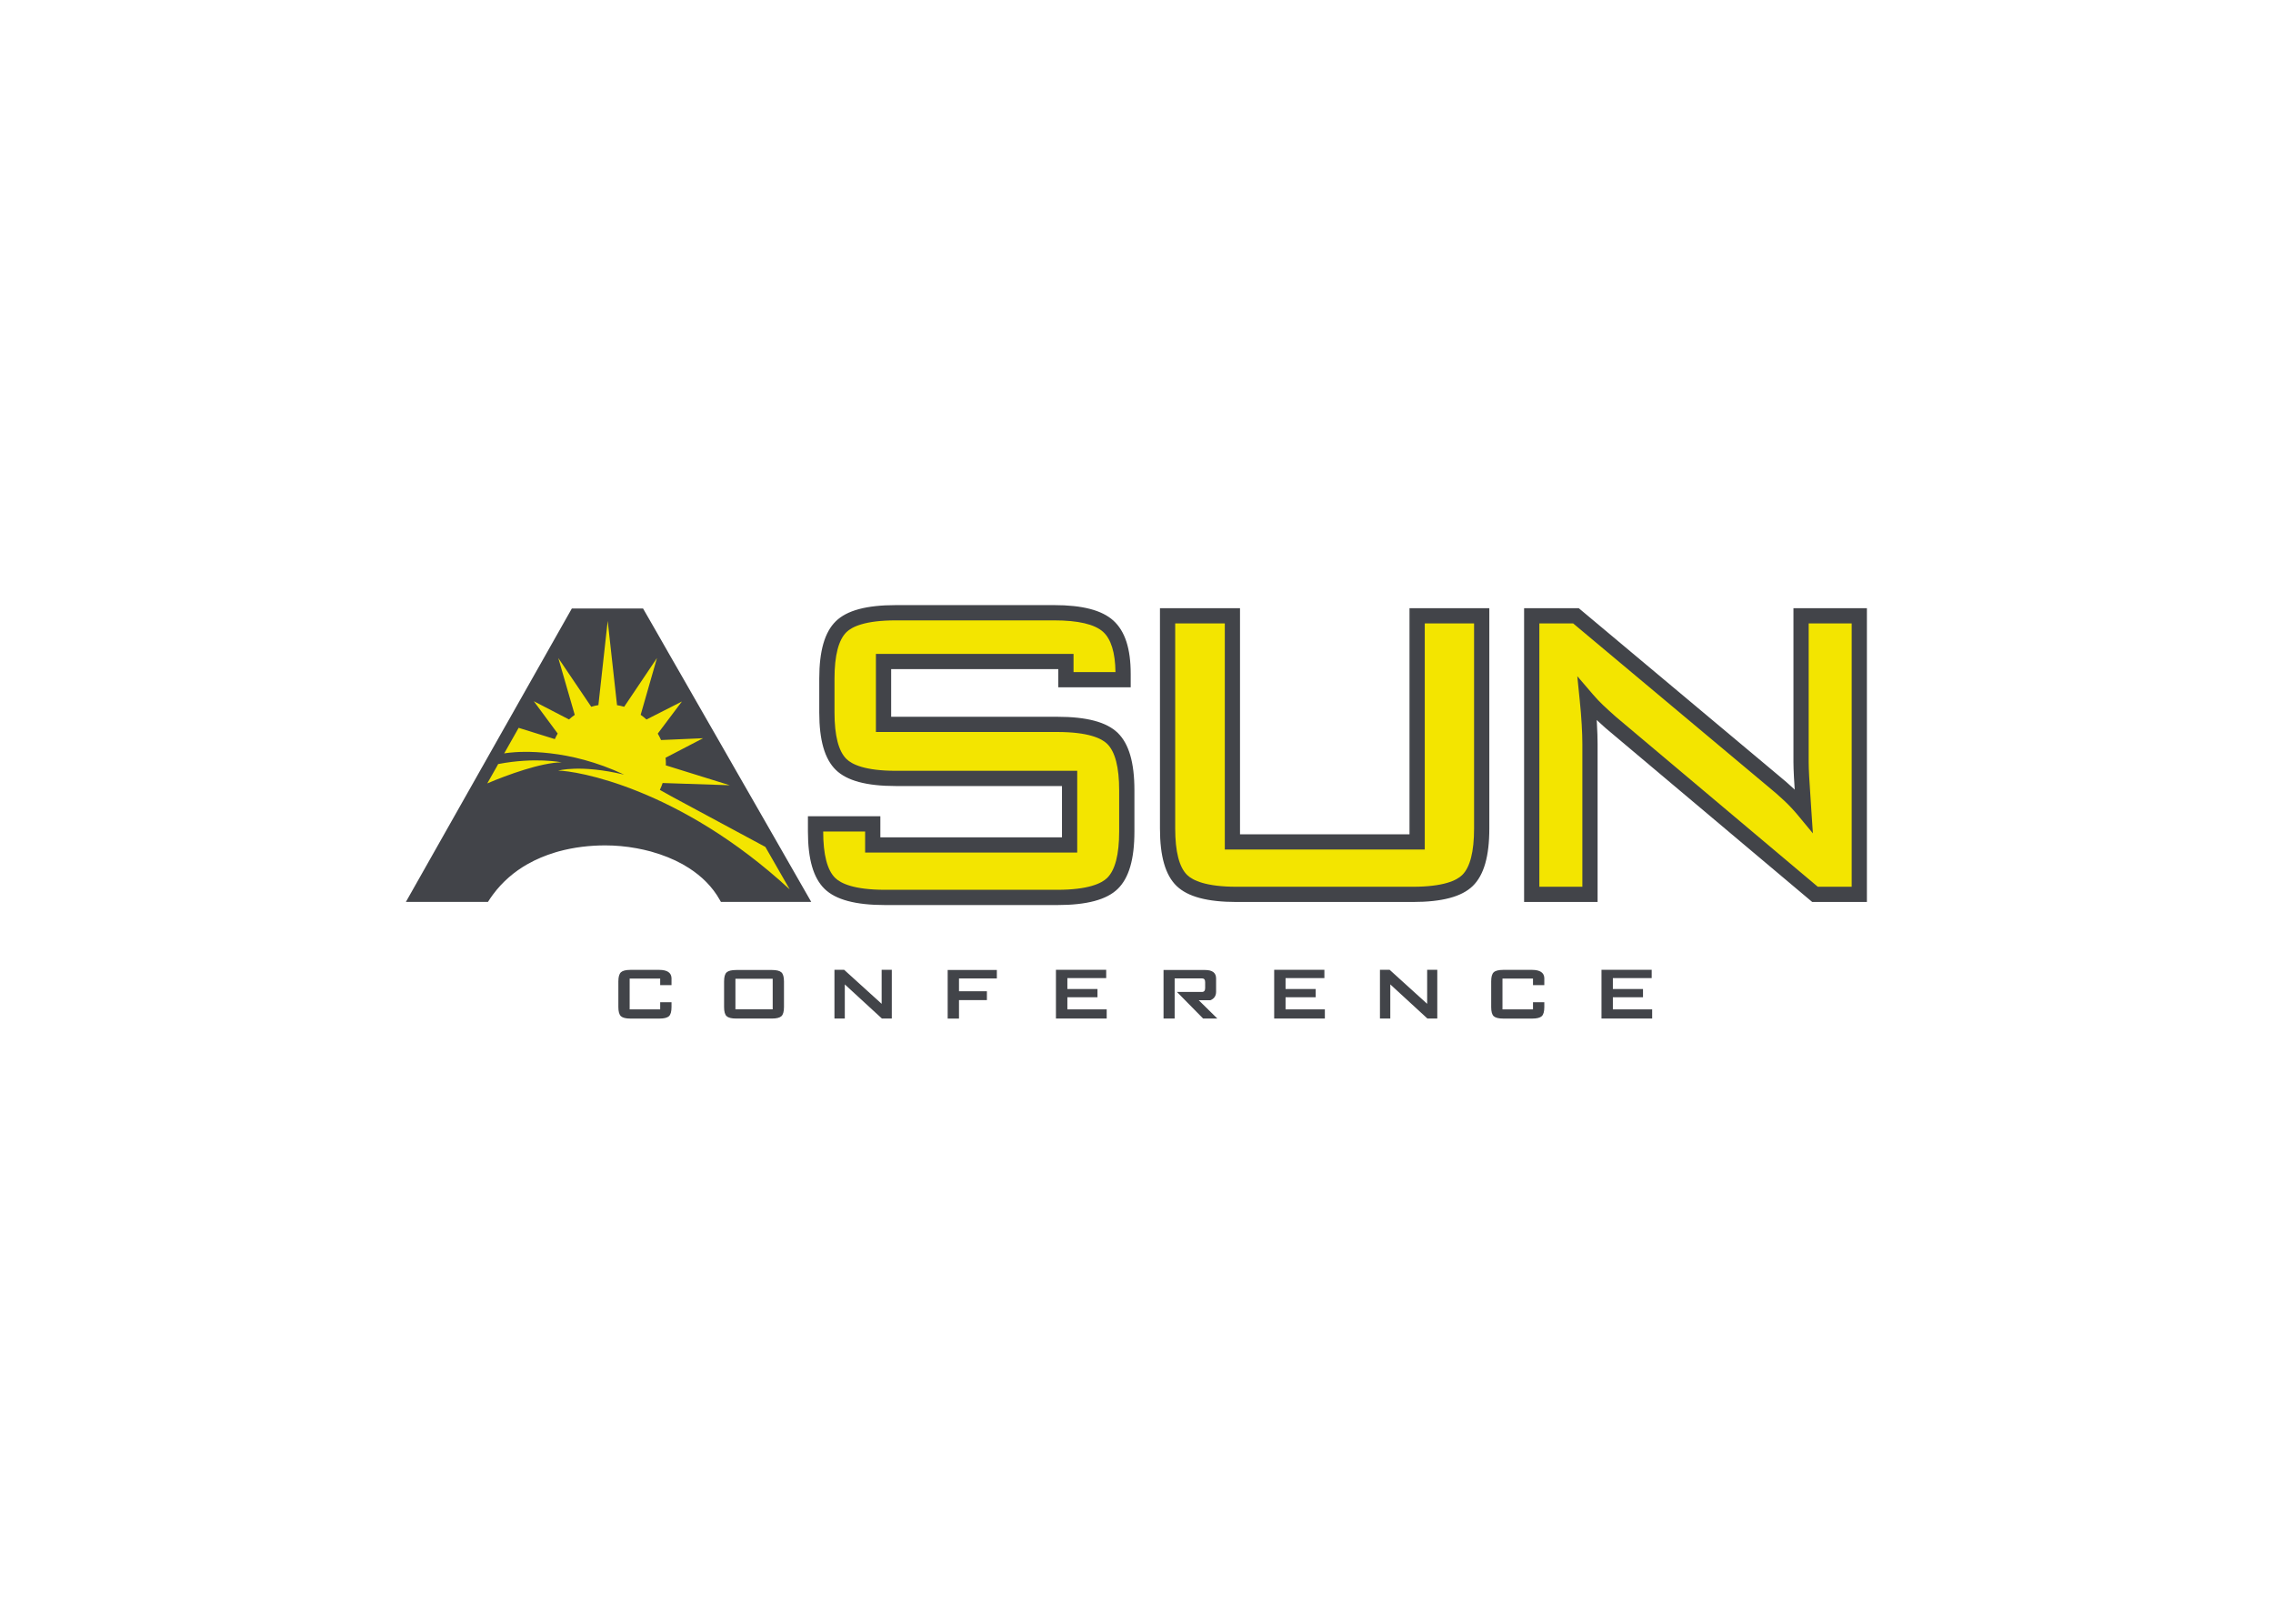<svg clip-rule="evenodd" fill-rule="evenodd" stroke-linejoin="round" stroke-miterlimit="1.414" viewBox="0 0 560 400" xmlns="http://www.w3.org/2000/svg"><g fill-rule="nonzero" transform="matrix(3.123 0 0 3.123 98.705 147.229)"><path d="m39.072.588c-2.319 0-3.871.417-4.744 1.275-.877.86-1.303 2.34-1.303 4.523v2.674c0 2.185.426 3.664 1.303 4.524.873.856 2.426 1.275 4.744 1.275h13.1v4.049h-14.328v-1.664h-5.713v1.205c0 2.185.43 3.665 1.315 4.525.88.855 2.443 1.273 4.775 1.273h13.576c2.333 0 3.892-.417 4.774-1.273.885-.861 1.316-2.34 1.316-4.525v-3.256c0-2.185-.432-3.665-1.316-4.527-.882-.855-2.441-1.27-4.774-1.27h-13.1v-3.76h13.184v1.434h5.713v-1.057c0-1.999-.449-3.375-1.373-4.209-.905-.817-2.434-1.216-4.674-1.216zm20.83.242v17.377c0 2.201.43 3.685 1.316 4.539.88.847 2.428 1.26 4.731 1.26h13.887c2.319 0 3.87-.413 4.742-1.262.879-.854 1.307-2.337 1.307-4.537v-17.377h-6.297v17.838h-13.371v-17.838zm28.727 0v23.176h5.797v-12.471c0-.448-.018-.986-.053-1.604-.005-.092-.013-.187-.018-.281.213.197.449.411.704.639l16.3 13.717h4.313v-23.176h-5.795v12.139c0 .291.014.7.041 1.216.013.239.034.555.059.957-.407-.383-.879-.795-1.401-1.22l-15.636-13.092h-4.312zm-75.123.025-.496.875-1.673 2.959-1.272 2.248-.99 1.75-.725 1.283-.154.268-.996 1.762-.723 1.279-.09.156-.142.254-5.83 10.309h6.474c.124-.199.256-.391.391-.574.759-1.026 1.691-1.812 2.719-2.399.006 0 .01-.004.015-.006.68-.387 1.403-.687 2.143-.912.04-.011.079-.025.119-.037.059-.017.12-.033.178-.051 1.224-.336 2.486-.478 3.687-.478.796 0 1.635.073 2.477.228.369.068.741.152 1.107.25.038.01.075.024.113.034.835.237 1.652.557 2.401.972.172.098.341.199.506.305 1 .643 1.85 1.472 2.431 2.51.03.052.061.104.09.158v-.008c.001.003.005.004.006.008h7.119l-1.391-2.428-1.375-2.402-1.765-3.079-1.309-2.281-1.4-2.445-.885-1.541-1.065-1.857-.871-1.522-1.031-1.794-1.041-1.821-1.133-1.972h-.916-2.447-2.254zm20.717 28.498v3.848h.817v-2.694l2.929 2.694h.778v-3.848h-.801v2.685l-2.961-2.685zm17.473 0v3.848h4.004v-.723h-3.102v-.955h2.375v-.652h-2.375v-.862h3.063v-.656zm17.217 0v3.848h3.998v-.723h-3.1v-.955h2.377v-.652h-2.377v-.862h3.063v-.656zm8.344 0v3.848h.816v-2.694l2.93 2.694h.777v-3.848h-.799v2.685l-2.963-2.685zm17.477 0v3.848h3.998v-.723h-3.1v-.955h2.377v-.652h-2.377v-.862h3.063v-.656zm-76.605.008c-.364 0-.614.064-.75.189-.134.126-.203.365-.203.719v2.023c0 .359.069.6.203.725.136.122.386.186.75.186h2.285c.365 0 .615-.064.752-.186.135-.125.203-.366.203-.725v-.377h-.894v.561h-2.408v-2.43h2.408v.516h.894v-.561c-.021-.421-.34-.634-.955-.64zm68.854 0c-.364 0-.615.064-.75.189-.137.126-.201.365-.201.719v2.023c0 .359.064.6.201.725.135.122.386.186.75.186h2.287c.362 0 .613-.064.748-.186.137-.125.205-.366.205-.725v-.377h-.893v.561h-2.408v-2.43h2.408v.516h.893v-.561c-.019-.421-.338-.634-.953-.64zm-60.512.01c-.365 0-.615.061-.75.183-.138.122-.205.362-.205.722v2.018c0 .359.067.599.203.722.135.123.385.184.75.184h2.817c.365 0 .613-.061.75-.184.135-.123.205-.363.205-.722v-2.018c0-.36-.07-.6-.205-.722-.137-.123-.385-.184-.75-.184h-2.817zm16.684 0v3.832h.893v-1.456h2.201v-.701h-2.201v-1.007h2.986v-.668zm17.029 0v3.83h.877v-3.17h2.154c.169 0 .252.1.252.299v.463c0 .203-.083.308-.252.308h-1.974l2.068 2.1h1.121l-1.469-1.446h.924c.296-.125.445-.346.445-.671v-1.045c0-.445-.289-.668-.863-.668zm-33.773.691h2.94v2.41h-2.94z" fill="#424449"/><path d="m39.072 1.791c-2.441 0-3.47.506-3.902.929-.625.615-.943 1.848-.943 3.668v2.672c0 1.819.318 3.053.943 3.666.431.425 1.46.932 3.902.932h14.303v6.451h-16.732v-1.662h-3.308v.002c0 1.817.32 3.052.951 3.664.436.425 1.474.932 3.935.932h13.574c2.463 0 3.5-.508 3.938-.932.631-.615.951-1.847.951-3.664v-3.256c0-1.816-.319-3.051-.951-3.666-.437-.424-1.475-.931-3.938-.931h-14.301v-6.161h15.59v1.436h3.309c-.02-1.539-.349-2.606-.977-3.174-.666-.6-1.966-.906-3.869-.906zm-22.738.047-.734 6.638c-.192.033-.381.076-.564.131l-2.598-3.844 1.297 4.483c-.159.111-.31.232-.453.363l-2.776-1.439 1.885 2.55c-.082.142-.161.287-.228.438l-2.854-.889-.256.455-.885 1.563c.049-.008.095-.017.145-.024.086-.01.17-.022.254-.033.49-.055 1.658-.138 3.254.051 1.596.187 3.619.647 5.812 1.68-3.465-.825-5.203-.317-5.203-.317 1.328 0 9.491 1.293 18.264 9.369l-.547-.955-1.375-2.396-.117-.063-2.857-1.537-1.356-.73-3.062-1.649-.93-.519c.085-.175.156-.357.219-.543l5.297.177-5.049-1.57c.001-.042.008-.084.008-.127 0-.16-.009-.317-.024-.472l2.957-1.54-3.314.143c-.077-.176-.165-.344-.26-.508l1.904-2.531-2.795 1.42c-.145-.133-.297-.259-.457-.371l1.285-4.479-2.587 3.846c-.183-.056-.372-.096-.563-.127l-.736-6.642zm44.77.193v16.176c0 1.831.319 3.067.949 3.674.438.421 1.468.924 3.897.924h13.887c2.445 0 3.473-.502 3.904-.922.625-.608.941-1.844.941-3.676v-16.176h-3.89v17.838h-15.775v-17.838h-3.912zm28.727 0v20.773h3.394v-11.271c0-.425-.017-.94-.052-1.535-.033-.589-.086-1.226-.155-1.895l-.193-1.908 1.248 1.455c.235.275.494.547.769.811.289.275.628.582 1.006.92l15.951 13.424h2.672v-20.773h-3.392v10.937c0 .27.012.657.039 1.152.027.497.083 1.352.168 2.611l.125 1.86-1.188-1.436c-.315-.38-.669-.759-1.053-1.123-.388-.367-.846-.767-1.359-1.185l-15.314-12.818h-2.674zm-78.55 10.816c-.889-.036-2.141-.001-3.587.279l-.051.088.006-.002-.815 1.44c1.57-.67 4.255-1.647 5.865-1.662 0 0-.528-.107-1.418-.143z" fill="#f3e500"/></g></svg>